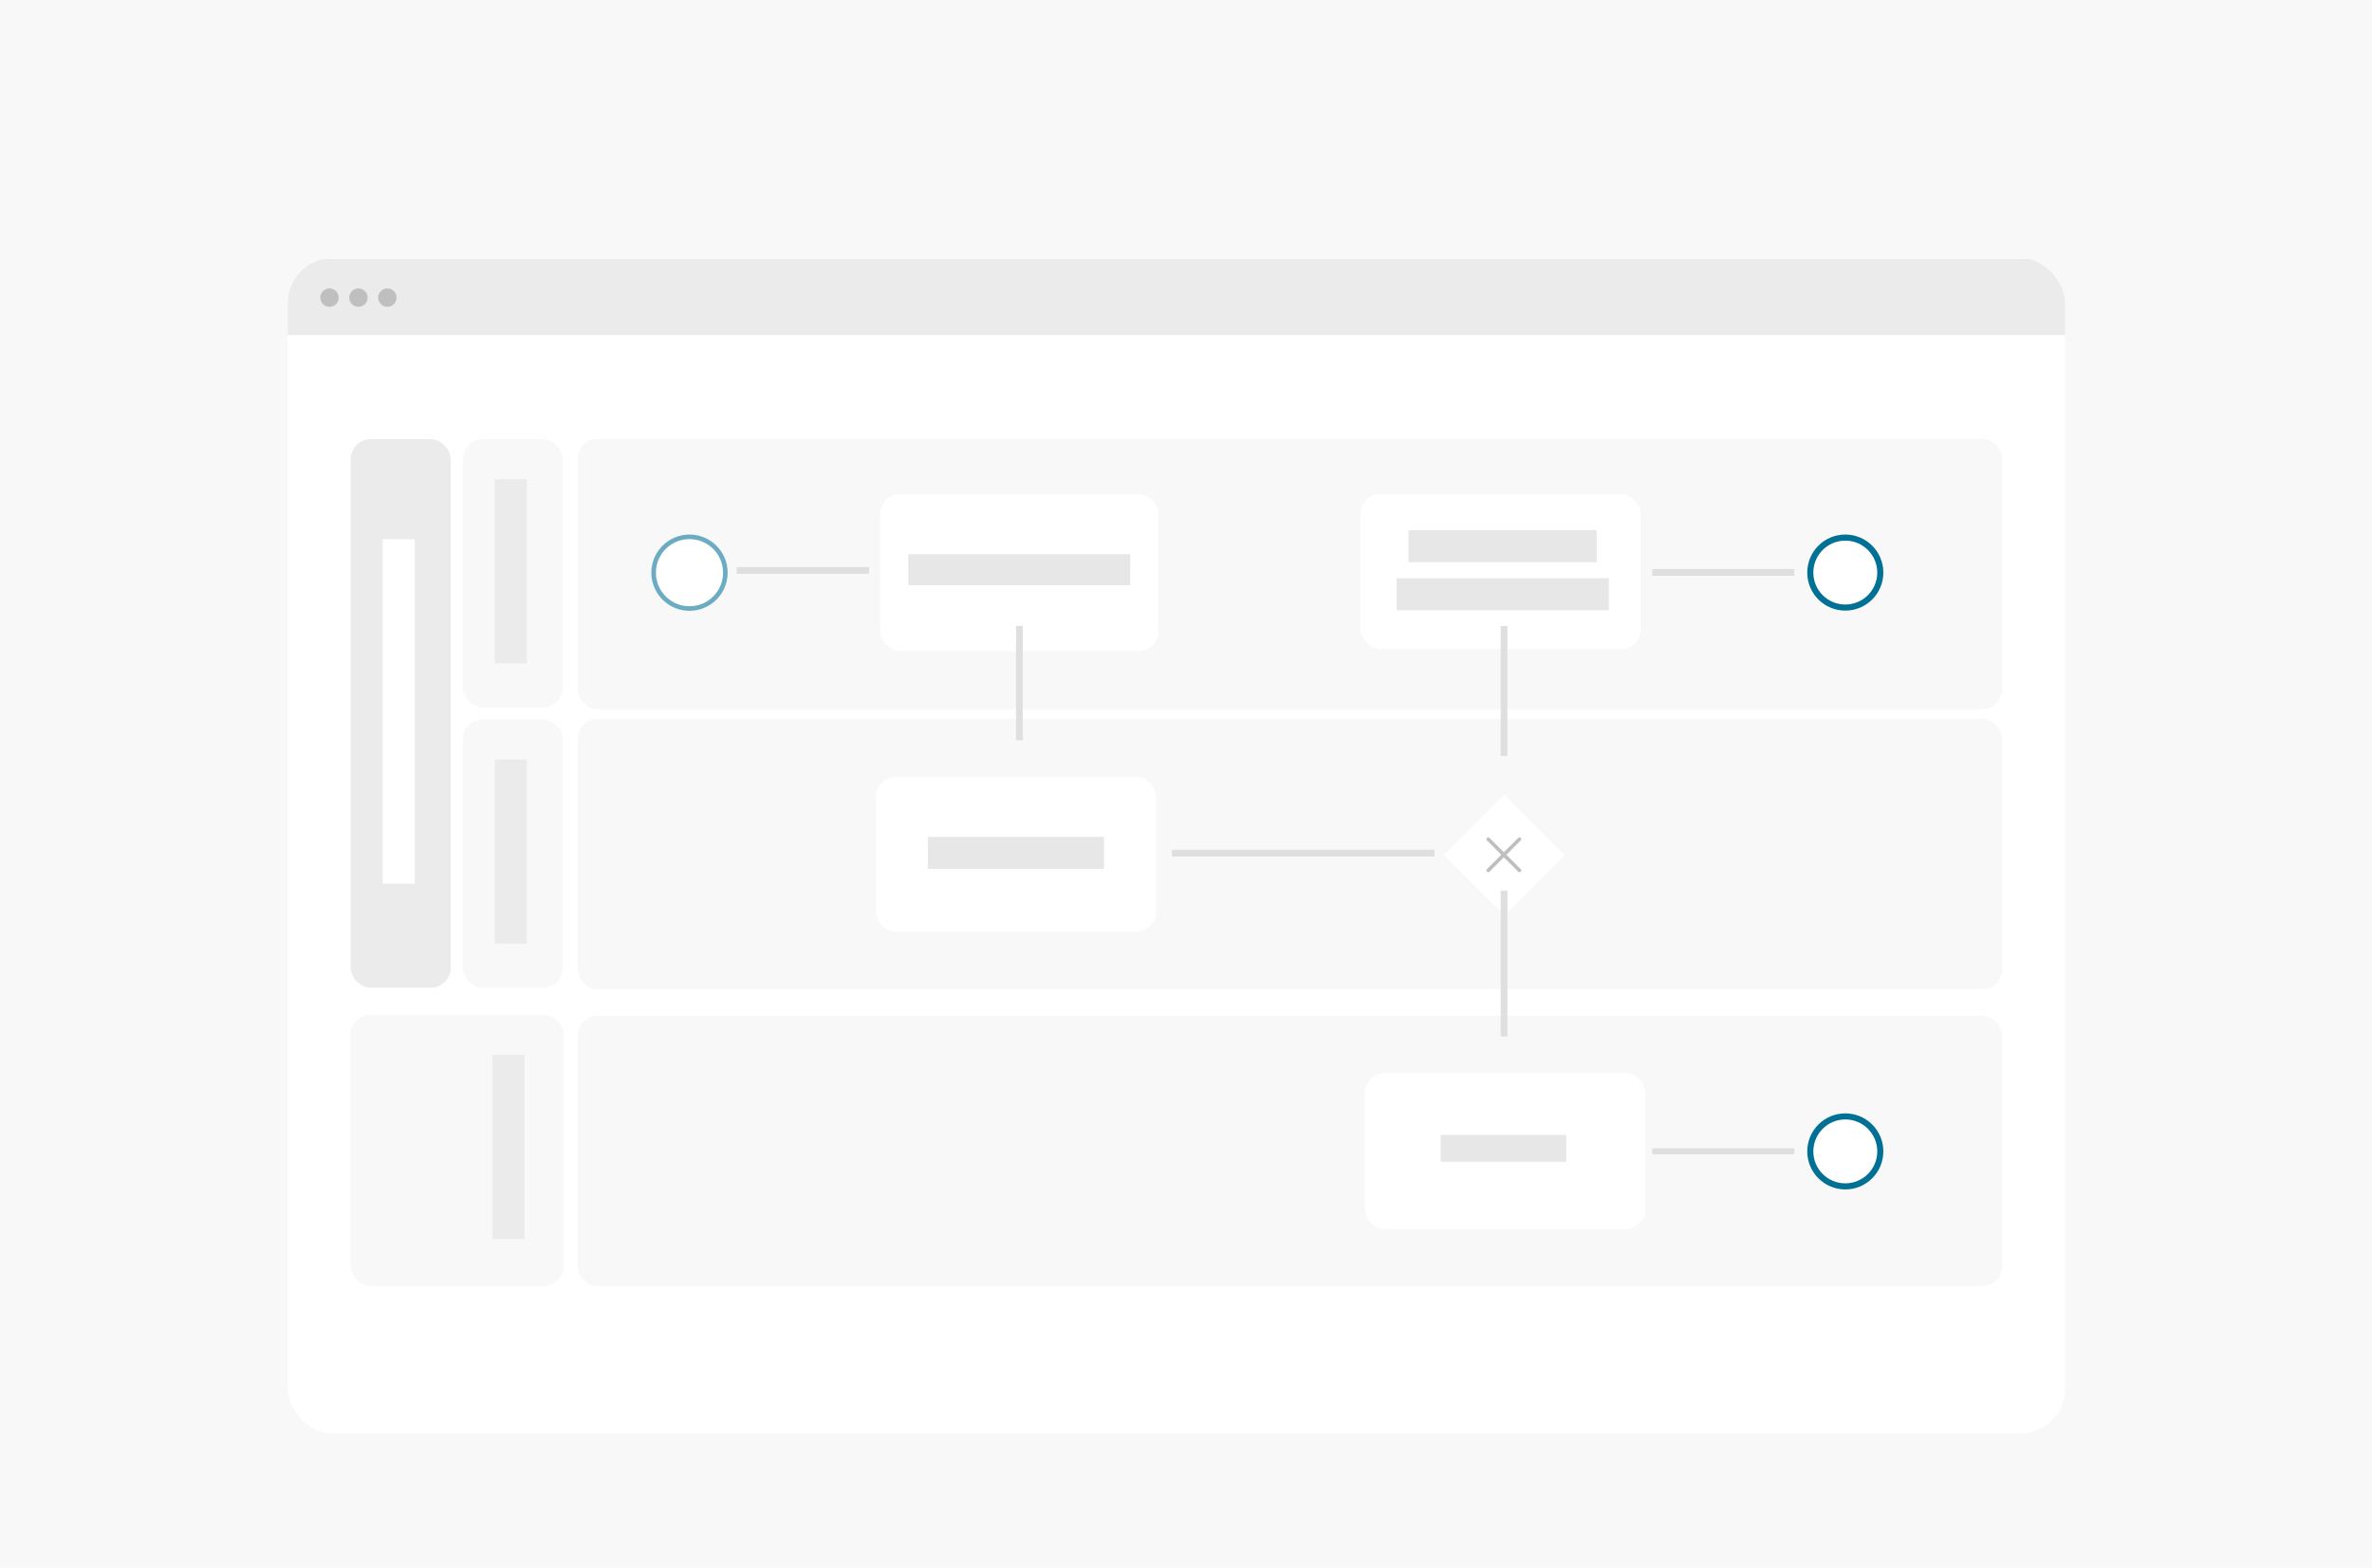 <svg xmlns="http://www.w3.org/2000/svg" width="239" height="158" fill="none" viewBox="0 0 239 158">
  <g clip-path="url(#clip0_1684_201127)">
    <rect width="239" height="158" fill="#f8f8f8" />
    <g filter="url(#filter0_d_1684_201127)">
      <g clip-path="url(#clip1_1684_201127)">
        <rect width="179.076" height="118.479" x="29" y="20" fill="#fff" rx="4.522" />
        <rect width="10.088" height="55.283" x="35.33" y="38.263" fill="#EBEBEB" rx="2.018" />
        <rect width="34.703" height="3.228" fill="#fff" transform="matrix(0 -1 1 0 38.558 83.054)" />
        <rect width="10.088" height="27.036" x="46.63" y="38.262" fill="#F8F8F8" rx="2.018" />
        <rect width="18.562" height="3.228" fill="#EBEBEB"
          transform="matrix(0 -1 1 0 49.859 60.86)" />
        <rect width="143.544" height="27.249" x="58.201" y="38.227" fill="#F8F8F8" rx="2.018" />
        <rect width="28.247" height="15.607" x="137.079" y="43.802" fill="#fff" rx="2.018" />
        <rect width="18.966" height="3.228" fill="#E7E7E7" transform="translate(141.921 47.434)" />
        <rect width="21.387" height="3.228" fill="#E7E7E7" transform="translate(140.71 52.276)" />
        <rect width="28.037" height="15.827" x="88.691" y="43.802" fill="#fff" rx="2.018" />
        <rect width="22.371" height="3.122" fill="#E7E7E7" transform="translate(91.516 49.855)" />
        <circle cx="69.473" cy="51.716" r="3.614" fill="#fff" stroke="#6BACC2" stroke-width=".46" />
        <path stroke="#DFDFDF" stroke-width=".678" d="M87.561 51.49H74.221" />
        <circle cx="185.93" cy="51.706" r="3.527" fill="#fff" stroke="#007095" stroke-width=".613" />
        <path stroke="#DFDFDF" stroke-width=".678" d="M180.796 51.689H166.472" />
        <rect width="10.088" height="27.036" x="46.63" y="66.509" fill="#F8F8F8" rx="2.018" />
        <rect width="18.562" height="3.228" fill="#EBEBEB"
          transform="matrix(0 -1 1 0 49.859 89.107)" />
        <rect width="143.544" height="27.249" x="58.2" y="66.45" fill="#F8F8F8" rx="2.018" />
        <rect width="28.247" height="15.607" x="88.238" y="72.291" fill="#fff" rx="2.018" />
        <rect width="17.755" height="3.228" fill="#E7E7E7" transform="translate(93.484 78.344)" />
        <path stroke="#DFDFDF" stroke-width=".678" d="M144.539 79.979H118.085" />
        <rect width="8.599" height="8.599" fill="#fff"
          transform="translate(145.478 80.18) rotate(-45)" />
        <path stroke="#BFBFBF" stroke-linecap="round" stroke-width=".363"
          d="M149.952 81.72L153.097 78.575" />
        <path stroke="#BFBFBF" stroke-linecap="round" stroke-width=".363"
          d="M149.952 78.575L153.097 81.72" />
        <path stroke="#DFDFDF" stroke-width=".678" d="M102.711 68.612V57.081" />
        <path stroke="#DFDFDF" stroke-width=".678" d="M151.55 70.195V57.081" />
        <rect width="21.48" height="27.338" x="35.33" y="96.283" fill="#F8F8F8" rx="2.018" />
        <rect width="18.562" height="3.228" fill="#EBEBEB"
          transform="matrix(0 -1 1 0 49.624 118.88)" />
        <rect width="143.544" height="27.249" x="58.2" y="96.372" fill="#F8F8F8" rx="2.018" />
        <rect width="28.247" height="15.738" x="137.53" y="102.137" fill="#fff" rx="2.018" />
        <rect width="12.662" height="2.713" fill="#E7E7E7" transform="translate(145.157 108.375)" />
        <circle cx="185.93" cy="110.041" r="3.527" fill="#fff" stroke="#007095" stroke-width=".613" />
        <path stroke="#DFDFDF" stroke-width=".605" d="M180.796 110.024H166.472" />
        <path stroke="#DFDFDF" stroke-width=".678" d="M151.55 98.459V83.762" />
        <rect width="180.139" height="7.684" fill="#EBEBEB" transform="translate(28.43 20.08)" />
        <circle cx="33.199" cy="23.995" r=".927" fill="#BFBFBF" />
        <circle cx="36.114" cy="23.995" r=".927" fill="#BFBFBF" />
        <circle cx="39.028" cy="23.995" r=".927" fill="#BFBFBF" />
      </g>
    </g>
  </g>
  <defs>
    <filter id="filter0_d_1684_201127" width="193.476" height="132.879" x="21.8" y="18.8"
      color-interpolation-filters="sRGB" filterUnits="userSpaceOnUse">
      <feFlood flood-opacity="0" result="BackgroundImageFix" />
      <feColorMatrix in="SourceAlpha" result="hardAlpha" type="matrix"
        values="0 0 0 0 0 0 0 0 0 0 0 0 0 0 0 0 0 0 127 0" />
      <feOffset dy="6" />
      <feGaussianBlur stdDeviation="3.6" />
      <feComposite in2="hardAlpha" operator="out" />
      <feColorMatrix type="matrix" values="0 0 0 0 0 0 0 0 0 0 0 0 0 0 0 0 0 0 0.1 0" />
      <feBlend in2="BackgroundImageFix" mode="normal" result="effect1_dropShadow_1684_201127" />
      <feBlend in="SourceGraphic" in2="effect1_dropShadow_1684_201127" mode="normal" result="shape" />
    </filter>
    <clipPath id="clip0_1684_201127">
      <rect width="239" height="158" fill="#fff" />
    </clipPath>
    <clipPath id="clip1_1684_201127">
      <rect width="179.076" height="118.479" x="29" y="20" fill="#fff" rx="4.522" />
    </clipPath>
  </defs>
</svg>